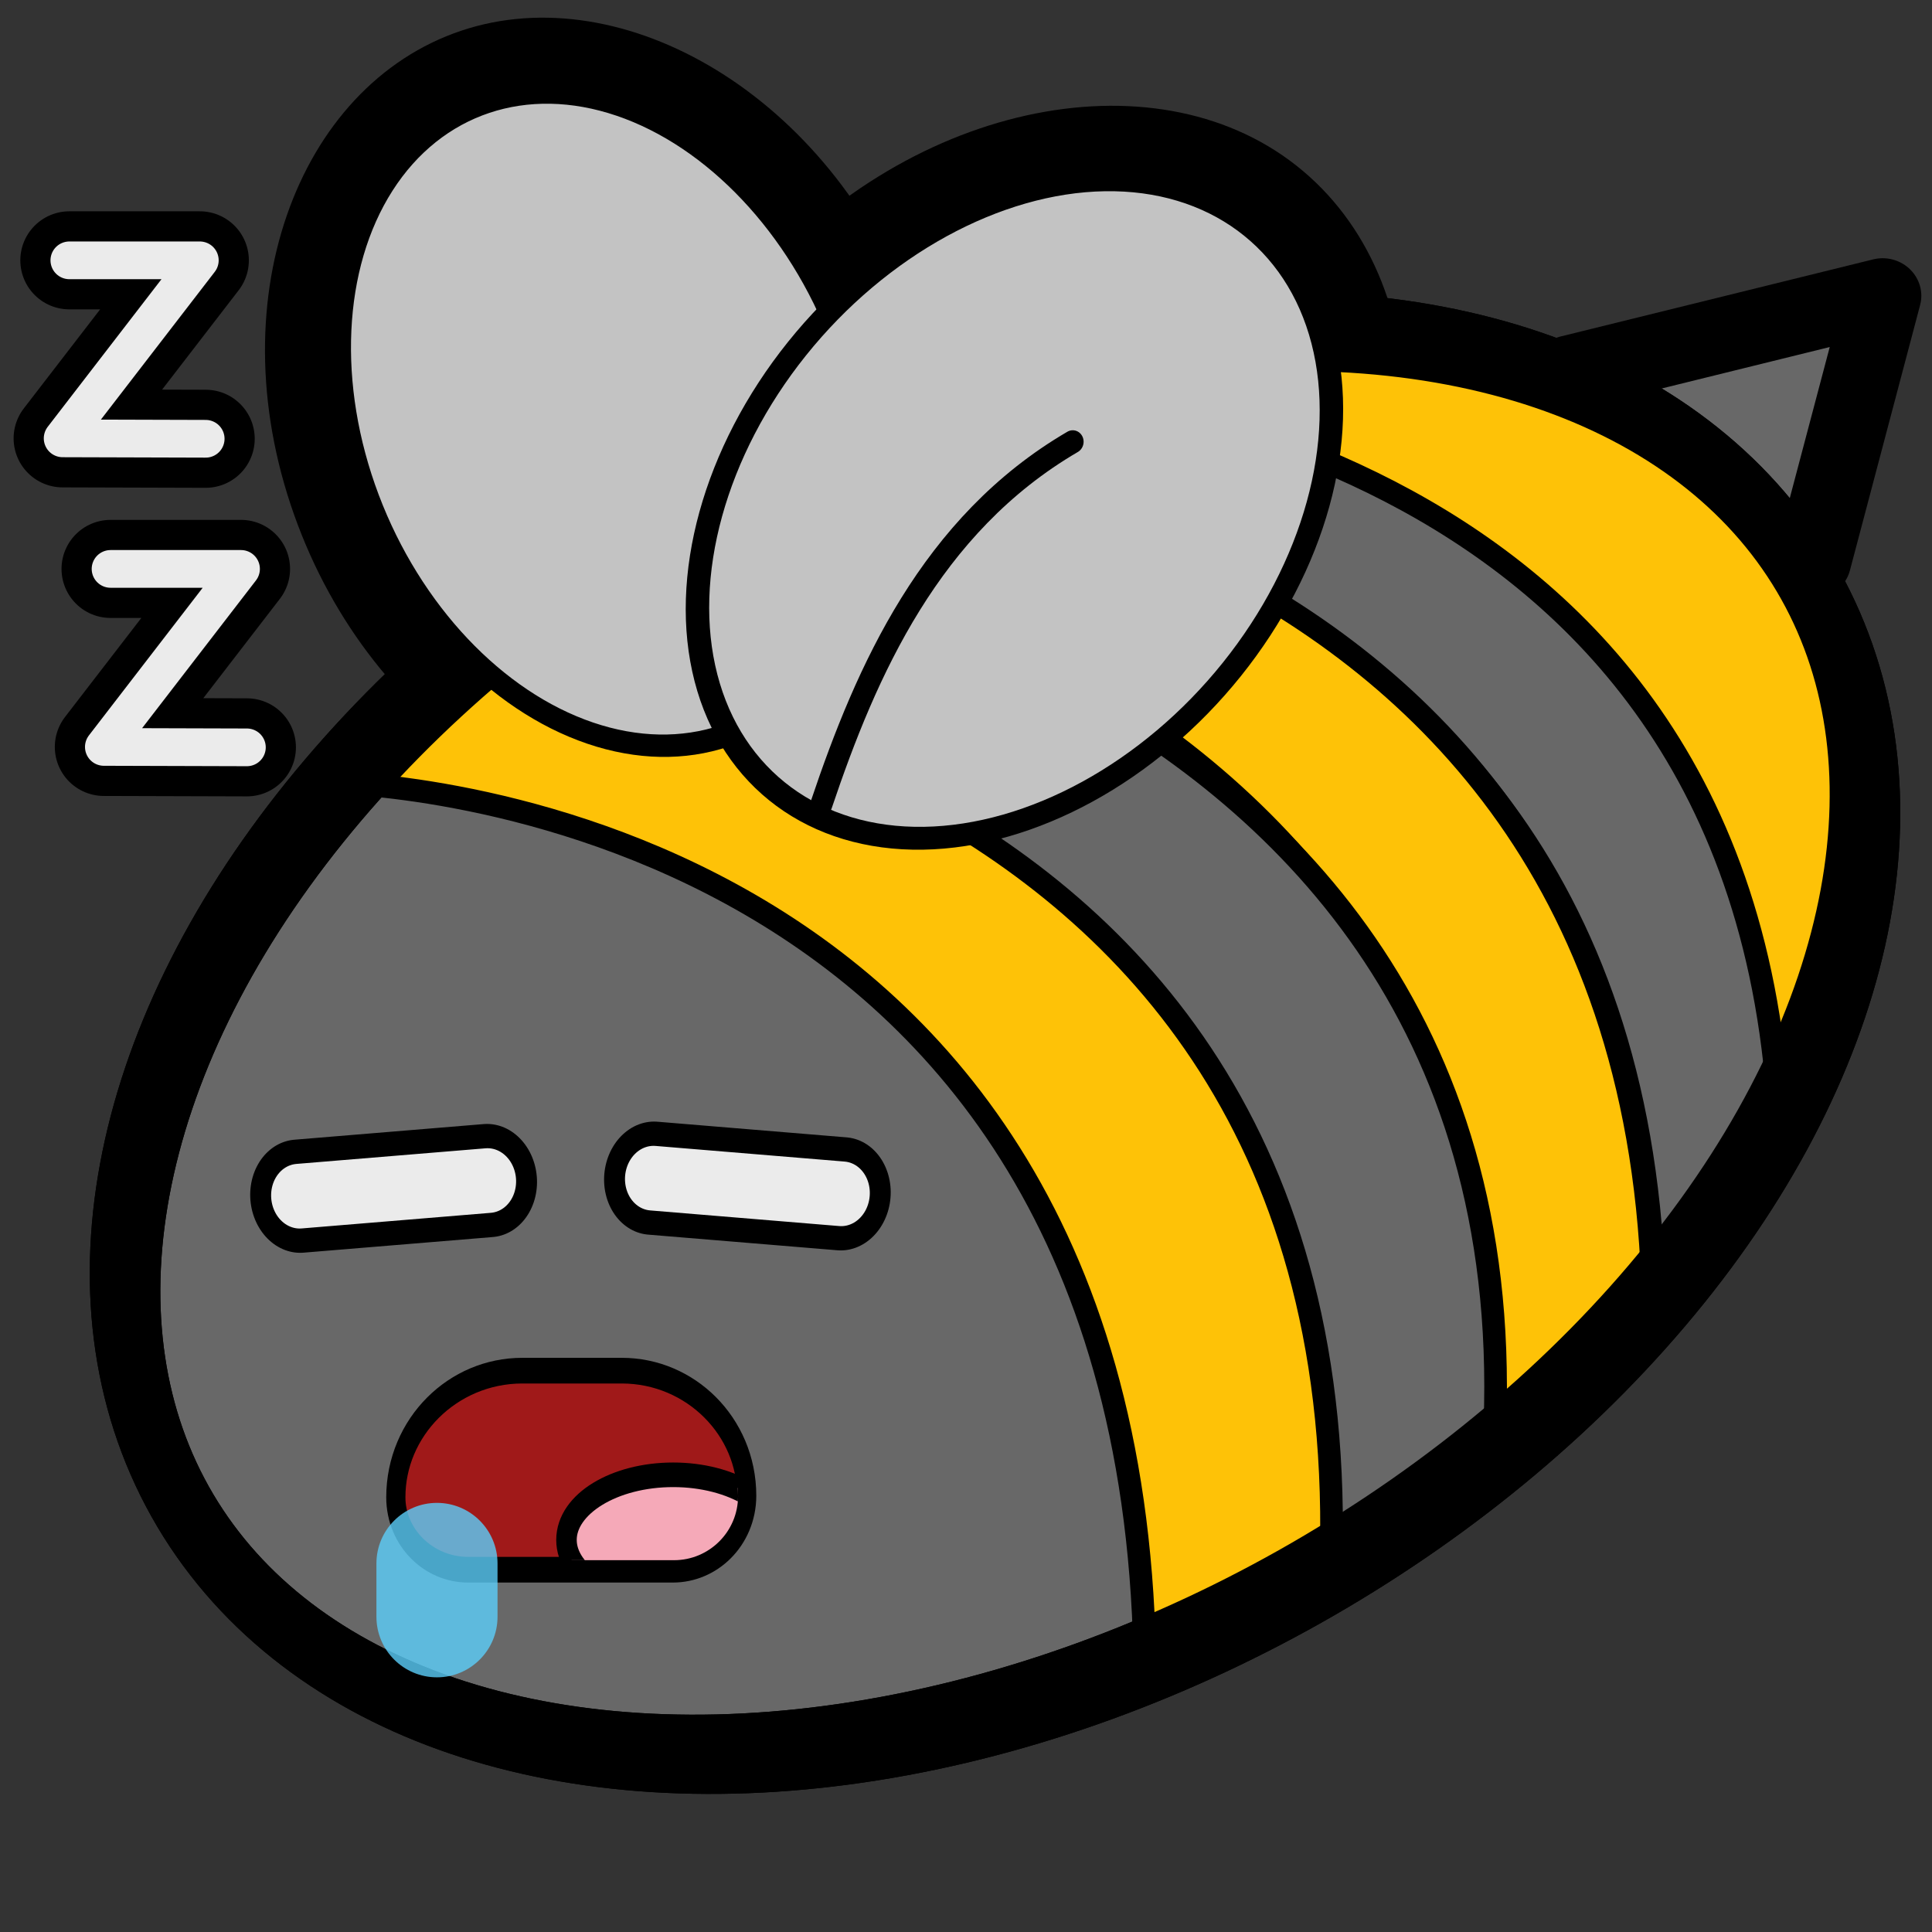 <?xml version="1.0" encoding="UTF-8" standalone="no"?>
<!DOCTYPE svg PUBLIC "-//W3C//DTD SVG 1.1//EN" "http://www.w3.org/Graphics/SVG/1.1/DTD/svg11.dtd">
<svg width="100%" height="100%" viewBox="0 0 256 256" version="1.1" xmlns="http://www.w3.org/2000/svg" xmlns:xlink="http://www.w3.org/1999/xlink" xml:space="preserve" xmlns:serif="http://www.serif.com/" style="fill-rule:evenodd;clip-rule:evenodd;stroke-linecap:round;stroke-linejoin:round;stroke-miterlimit:1.5;">
    <rect x="0" y="0" width="256" height="256" fill="#333333" stroke="none"/>
    <g transform="matrix(1,0,0,1,-281,-843)">
        <g id="blobbee_sleep" transform="matrix(1,0,0,1,281,843.752)">
            <rect x="0" y="0" width="256" height="256" style="fill:none;"/>
            <g id="Sting" transform="matrix(0.783,0.14,-0.136,0.759,67.23,-21.11)">
                <path d="M189.771,56.854L238.765,34.355L235.05,81.388" style="fill:rgb(104,104,104);stroke:black;stroke-width:12.77px;"/>
            </g>
            <g id="Body" transform="matrix(0.994,-0.574,0.761,1.283,-120.17,92.605)">
                <ellipse cx="168.926" cy="110.515" rx="107.942" ry="55.376" style="fill:rgb(104,104,104);stroke:black;stroke-width:7.47px;"/>
            </g>
            <g id="Wings-outline" serif:id="Wings outline" transform="matrix(0.96,0.127,-0.127,0.96,7.569,-6.443)">
                <g transform="matrix(1.177,-0.575,0.651,1.214,-55.893,35.953)">
                    <path d="M87.433,14.046C105.289,14.046 121.064,31.835 121.064,54.906C121.064,78.317 104.954,96.336 86.833,96.336C68.977,96.336 53.202,78.546 53.202,55.475C53.202,32.064 69.312,14.046 87.433,14.046ZM87.133,21.55C72.762,21.55 61.095,36.624 61.095,55.191C61.095,73.758 72.762,88.832 87.133,88.832C101.504,88.832 113.171,73.758 113.171,55.191C113.171,36.624 101.504,21.55 87.133,21.55Z"/>
                </g>
                <g transform="matrix(1.243,0.685,-0.776,1.283,74.269,-72.812)">
                    <path d="M86.838,14.653C104.667,14.653 120.454,32.436 120.454,55.47C120.454,78.17 104.998,95.729 87.428,95.729C69.599,95.729 53.812,77.946 53.812,54.911C53.812,32.211 69.268,14.653 86.838,14.653ZM87.133,21.55C72.762,21.55 61.095,36.624 61.095,55.191C61.095,73.758 72.762,88.832 87.133,88.832C101.504,88.832 113.171,73.758 113.171,55.191C113.171,36.624 101.504,21.55 87.133,21.55Z"/>
                </g>
            </g>
            <g id="Stripes" transform="matrix(1,0,0,1,4.427,10.012)">
                <g transform="matrix(1,-7.43708e-18,-7.43708e-18,1,92.346,-63.841)">
                    <path d="M37.588,107.021C36.302,108.044 130.102,103.736 138.911,199.269C185.818,73.536 38.054,97.55 37.588,107.021Z" style="fill:rgb(254,194,7);stroke:black;stroke-width:3px;"/>
                </g>
                <g transform="matrix(1,-7.43708e-18,-7.43708e-18,1,73.491,-52.642)">
                    <path d="M157.766,189.064C152.141,96.884 58.714,94.709 59.225,91.972L24.408,104.867C24.408,104.867 137.219,103.115 141.236,211.738L154.889,190.72" style="fill:rgb(104,104,104);stroke:black;stroke-width:3px;"/>
                </g>
                <g transform="matrix(1,-7.43708e-18,-7.43708e-18,1,55.573,-39.821)">
                    <path d="M138.184,221.282L158.96,198.917C155.015,90.156 39.958,88.264 39.959,88.304L21.516,99.184C21.345,99.215 140.506,108.796 138.184,221.282Z" style="fill:rgb(254,194,7);stroke:black;stroke-width:3px;"/>
                </g>
                <g transform="matrix(1,-7.43708e-18,-7.43708e-18,1,25.979,-19.002)">
                    <path d="M52.67,78.448L32.777,93.969C32.777,93.969 147.14,105.355 145.924,216.369L167.401,201.973C175.368,91.857 51.46,79.379 49.702,80.764" style="fill:rgb(104,104,104);stroke:black;stroke-width:3px;"/>
                </g>
                <g transform="matrix(1,-7.43708e-18,-7.43708e-18,1,-0.424,-0.546)">
                    <path d="M54.907,77.629L39.992,93.485C39.992,93.485 145.269,94.435 147.67,208.921L172.327,197.913C176.533,83.454 58.325,78.845 54.907,77.629Z" style="fill:rgb(254,194,7);stroke:black;stroke-width:3px;"/>
                </g>
            </g>
            <g id="Body-outline" serif:id="Body outline" transform="matrix(0.994,-0.574,0.761,1.283,-120.17,92.605)">
                <ellipse cx="168.926" cy="110.515" rx="107.942" ry="55.376" style="fill:none;stroke:black;stroke-width:7.47px;"/>
            </g>
            <g id="Wings" transform="matrix(0.96,0.127,-0.127,0.96,7.569,-6.443)">
                <g id="Back-wing" serif:id="Back wing" transform="matrix(1.177,-0.575,0.651,1.214,-55.893,35.953)">
                    <ellipse cx="87.133" cy="55.191" rx="26.038" ry="33.641" style="fill:rgb(195,195,195);stroke:black;stroke-width:2.26px;"/>
                </g>
                <g id="Front-wing" serif:id="Front wing" transform="matrix(0.947,0,0,0.999,5.868,0.314)">
                    <g id="Front-wing-main" serif:id="Front wing main" transform="matrix(1.313,0.686,-0.82,1.284,72.244,-73.198)">
                        <ellipse cx="87.133" cy="55.191" rx="26.038" ry="33.641" style="fill:rgb(195,195,195);stroke:black;stroke-width:2.17px;"/>
                    </g>
                    <path id="Front-wing-line" serif:id="Front wing line" d="M119.334,101.013C123.249,82.03 129.669,61.104 148.451,47.276" style="fill:none;stroke:black;stroke-width:3.18px;"/>
                </g>
            </g>
            <g id="Face" transform="matrix(1,0,0,1,-4.345,-2.677)">
                <g id="Mouth" transform="matrix(0.413,0,0,0.413,30.71,120.728)">
                    <g transform="matrix(0.953,0,0,1.275,1.749,-44.824)">
                        <path d="M182.56,185.912C182.56,168.546 163.712,154.448 140.497,154.448L107.034,154.448C83.525,154.448 64.438,168.725 64.438,186.31C64.438,196.371 75.358,204.539 88.808,204.539L157.658,204.539C171.402,204.539 182.56,196.193 182.56,185.912Z" style="fill:rgb(160,25,25);stroke:black;stroke-width:6.46px;"/>
                    </g>
                    <g transform="matrix(1.009,0,0,1.21,-3.482,-40.449)">
                        <clipPath id="_clip1">
                            <path d="M174.863,192.41C174.863,176.586 159.452,163.739 140.469,163.739L112.828,163.739C93.605,163.739 77.999,176.749 77.999,192.773C77.999,201.941 86.928,209.384 97.925,209.384L154.501,209.384C165.739,209.384 174.863,201.778 174.863,192.41Z"/>
                        </clipPath>
                        <g clip-path="url(#_clip1)">
                            <ellipse cx="154.234" cy="204.01" rx="33.925" ry="17.266" style="fill:rgb(245,169,184);stroke:black;stroke-width:6.52px;"/>
                        </g>
                    </g>
                </g>
                <g id="Eyes" transform="matrix(0.856,0.125,-0.125,0.856,35.143,7.154)">
                    <g id="Left-eye" serif:id="Left eye" transform="matrix(0.968,-0.224,0.26,1.126,-259.025,-815.459)">
                        <path d="M64.993,891.53L94.272,891.53" style="fill:none;stroke:black;stroke-width:15.02px;stroke-miterlimit:2;"/>
                        <path d="M64.993,891.53L94.272,891.53" style="fill:none;stroke:rgb(235,235,235);stroke-width:8.58px;"/>
                    </g>
                    <g id="Right-eye" serif:id="Right eye" transform="matrix(-0.991,0.062,0.072,1.153,118.152,-870.496)">
                        <path d="M64.993,891.53L94.272,891.53" style="fill:none;stroke:black;stroke-width:15.02px;stroke-miterlimit:2;"/>
                        <path d="M64.993,891.53L94.272,891.53" style="fill:none;stroke:rgb(235,235,235);stroke-width:8.58px;"/>
                    </g>
                </g>
            </g>
            <g id="Left-tears" serif:id="Left tears" transform="matrix(0.831,0,0,0.368,-1268.37,-113.246)">
                <path d="M1605.65,868.639C1605.65,856.6 1601.32,846.827 1595.99,846.827C1590.66,846.827 1586.34,856.6 1586.34,868.639L1586.34,887.833C1586.34,899.872 1590.66,909.645 1595.99,909.645C1601.32,909.645 1605.65,899.872 1605.65,887.833L1605.65,868.639Z" style="fill:rgb(91,206,250);fill-opacity:0.8;"/>
            </g>
            <g transform="matrix(1.234,0,0,1.234,-2433.57,-400.419)">
                <path d="M1983.97,384.968L1997.98,384.968L1983.25,404.083L1998.61,404.129" style="fill:none;stroke:black;stroke-width:10.53px;"/>
                <path d="M1983.97,384.968L1997.98,384.968L1983.25,404.083L1998.61,404.129" style="fill:none;stroke:rgb(235,235,235);stroke-width:4.05px;stroke-miterlimit:2;"/>
            </g>
            <g transform="matrix(1.234,0,0,1.234,-2439.03,-441.307)">
                <path d="M1983.97,384.968L1997.98,384.968L1983.25,404.083L1998.61,404.129" style="fill:none;stroke:black;stroke-width:10.53px;"/>
                <path d="M1983.97,384.968L1997.98,384.968L1983.25,404.083L1998.61,404.129" style="fill:none;stroke:rgb(235,235,235);stroke-width:4.05px;stroke-miterlimit:2;"/>
            </g>
        </g>
    </g>
</svg>
